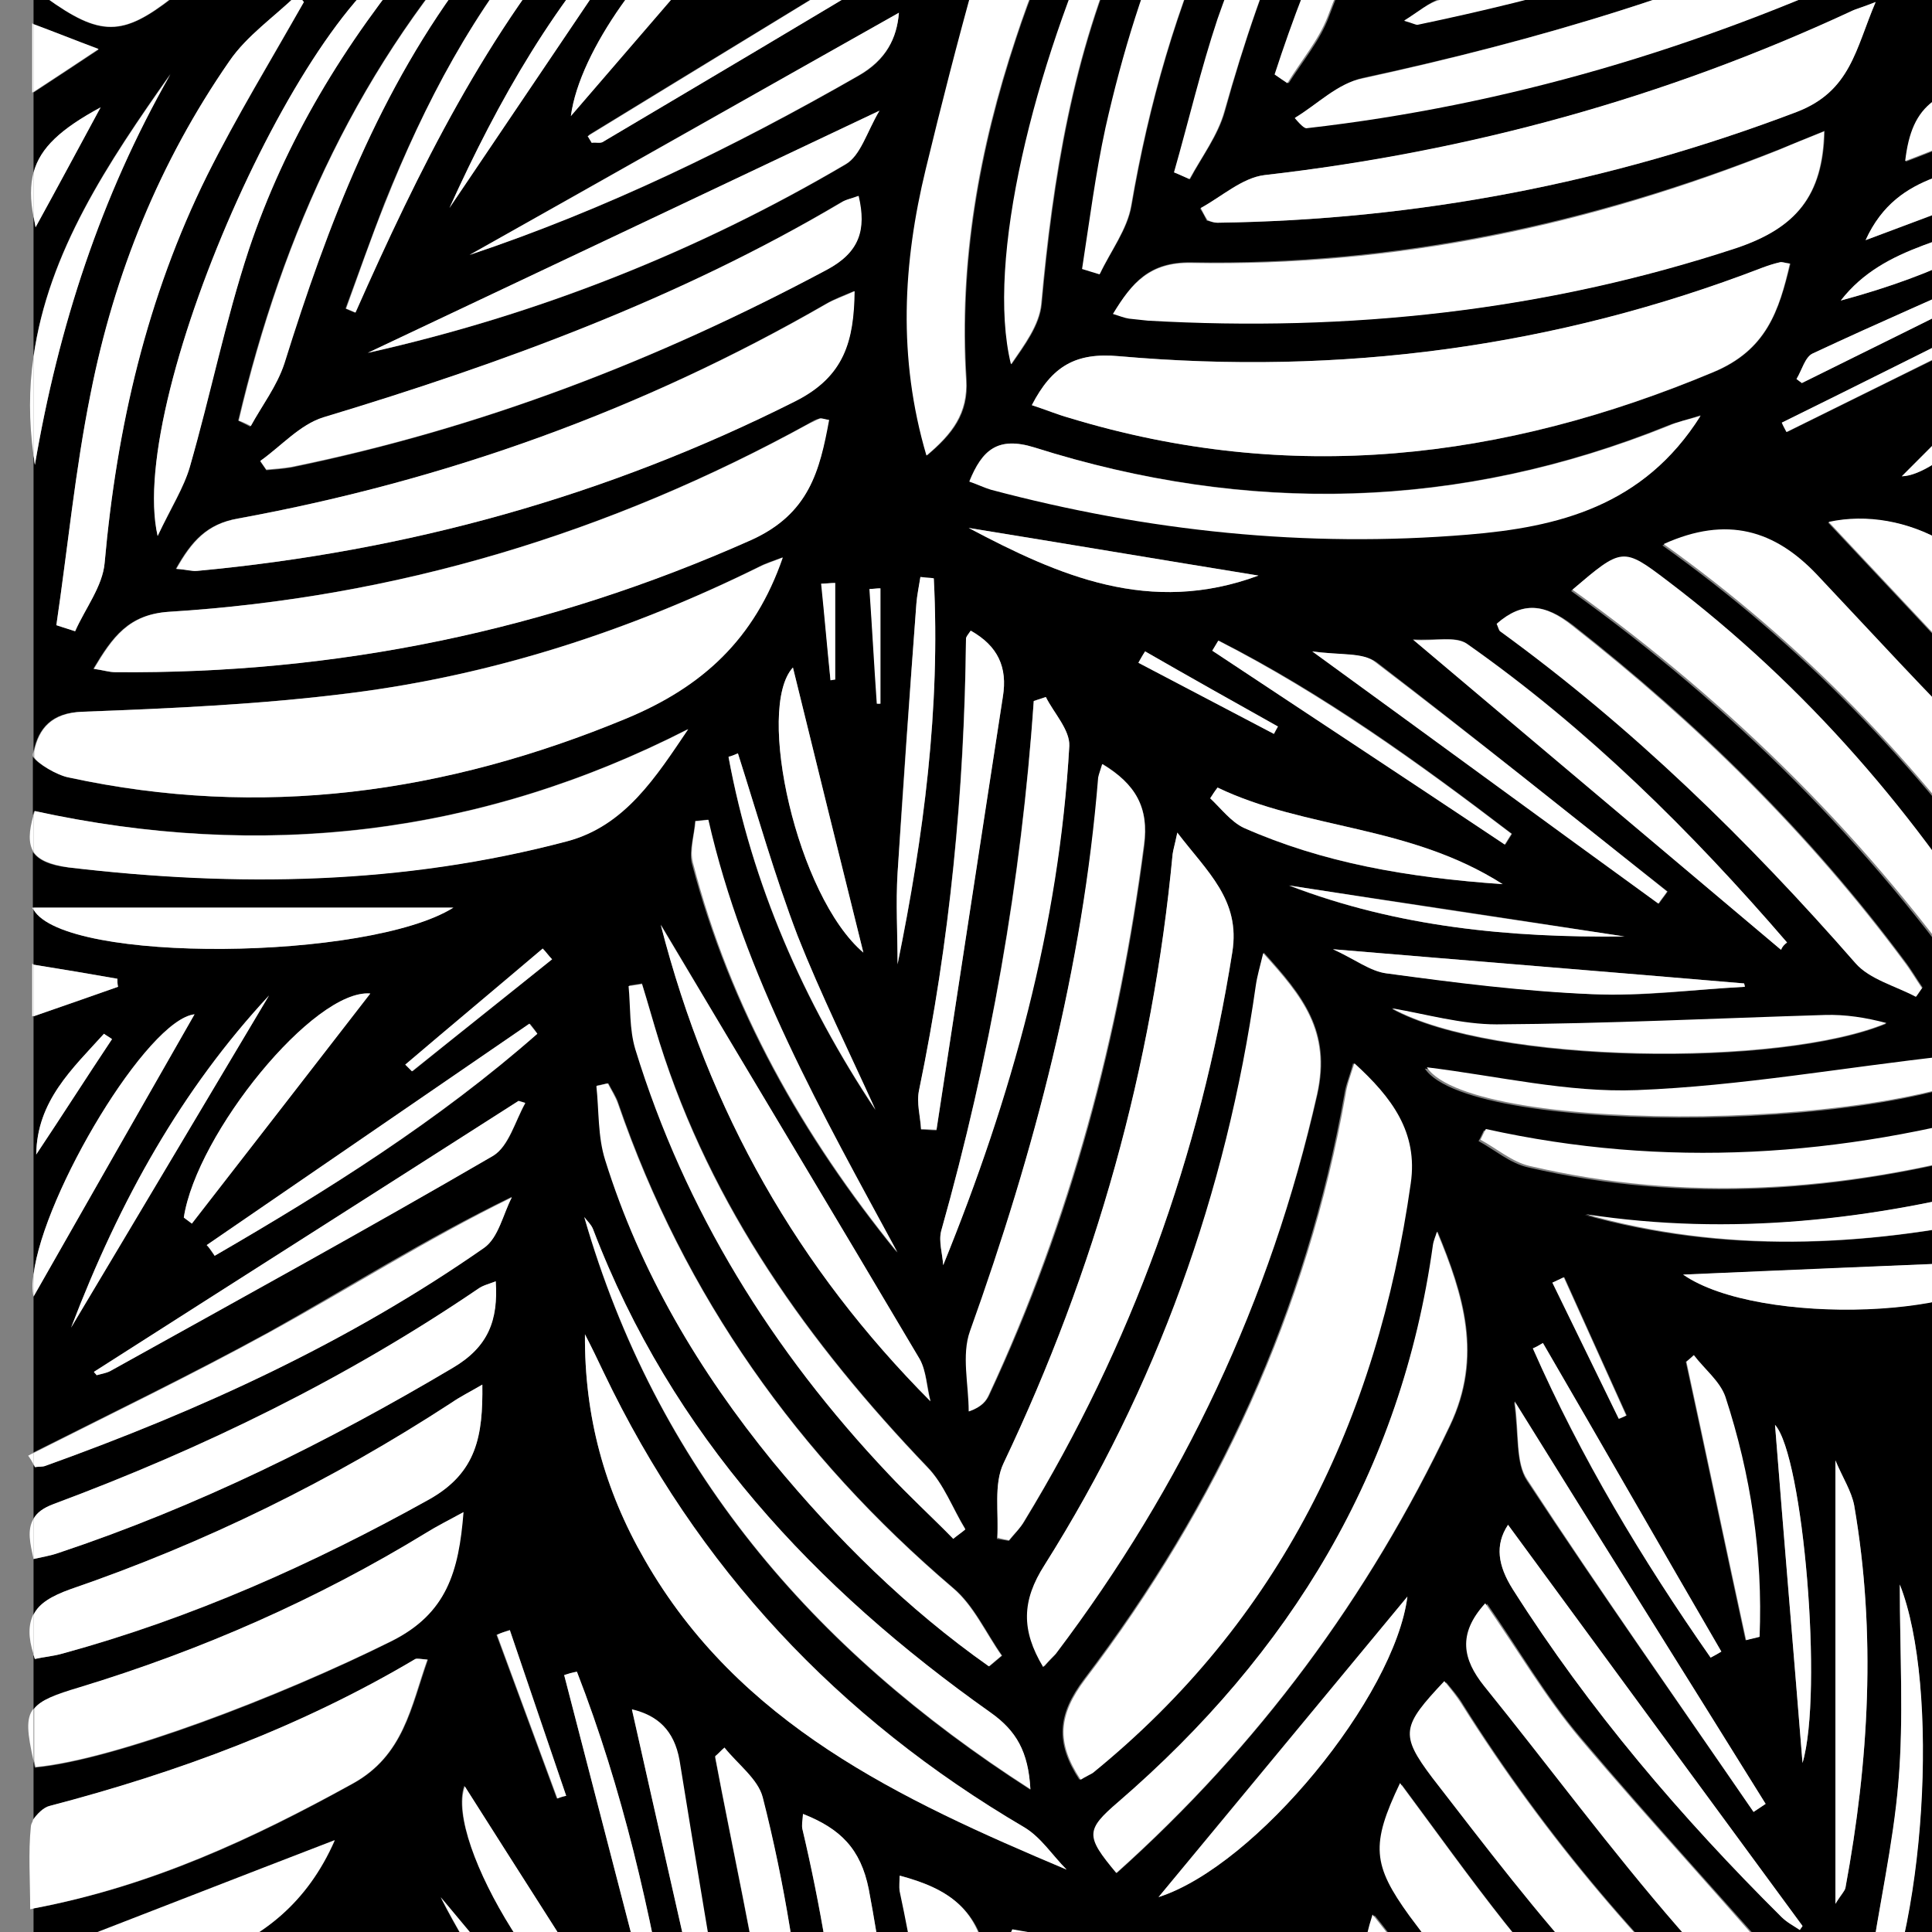 <?xml version="1.0" encoding="utf-8"?>
<!-- Generator: Adobe Illustrator 24.0.2, SVG Export Plug-In . SVG Version: 6.00 Build 0)  -->
<svg version="1.1" id="Capa_1" xmlns="http://www.w3.org/2000/svg" xmlns:xlink="http://www.w3.org/1999/xlink" x="0px" y="0px"
	 viewBox="0 0 288 288" style="enable-background:new 0 0 288 288;" xml:space="preserve">
<rect x="0" y="0" width="288" height="288" fill="#808080" stroke="none"/>
<style type="text/css">
	.st0{fill:#2D2D2D;}
	.st1{fill:#002530;}
	.st2{fill:#050523;}
	.st3{fill:#707C84;}
	.st4{fill:#E9E4DE;}
	.st5{fill:#EE3133;}
	.st6{fill:#FD99AF;}
	.st7{fill:#C4C2C0;}
	.st8{fill:#F2D8A3;}
	.st9{fill:#EFCB84;}
	.st10{fill:#EF692F;}
	.st11{fill:#4B343F;}
	.st12{fill:#16B198;}
	.st13{fill:#E72D52;}
	.st14{fill:#7B536F;}
	.st15{fill:#8F4CA9;}
	.st16{fill:#E2C29F;}
	.st17{fill:#9F4687;}
	.st18{fill:#A9A0AF;}
	.st19{fill:#CC4743;}
	.st20{fill:#8677A9;}
	.st21{fill:#8E5D8E;}
	.st22{fill:#DF615C;}
	.st23{fill:#9E4742;}
	.st24{fill:#D34861;}
	.st25{fill:#B75B6D;}
	.st26{fill:#DF6482;}
	.st27{fill:#FFFFFF;}
	.st28{fill:#829CA2;}
	.st29{fill:#F2B991;}
	.st30{fill:#E56759;}
	.st31{fill:#F5F3EE;}
	.st32{fill:#DC4B3F;}
	.st33{fill:#1D5A7D;}
	.st34{fill:#459492;}
	.st35{fill:#F0A349;}
	.st36{fill:#E4EFEB;}
	.st37{fill:#E17467;}
	.st38{fill:#B6BFBD;}
	.st39{fill:#F0E2D6;}
	.st40{fill:#396D89;}
	.st41{fill:#201A21;}
	.st42{fill:#48505D;}
	.st43{fill:#0B0707;}
	.st44{fill:#D30034;}
	.st45{fill:#6C919B;}
	.st46{fill:#F68C4A;}
	.st47{fill:#E5CFCD;}
	.st48{fill:#385B4D;}
	.st49{fill:#F14206;}
	.st50{fill:#BAD2D8;}
	.st51{fill:#F70059;}
	.st52{fill:#AA000C;}
	.st53{fill:#D8B5B2;}
	.st54{fill:#E08143;}
	.st55{fill:#F2E9E9;}
	.st56{fill:#F4D085;}
	.st57{fill:#23586A;}
	.st58{fill:#17241F;}
	.st59{fill:#EAE8E1;}
	.st60{fill:#253C4F;}
	.st61{fill:#F7FCFD;}
	.st62{fill:#0E151F;}
	.st63{fill:#8D897D;}
	.st64{fill:#BDB6AA;}
	.st65{fill:#EDE1AF;}
	.st66{fill:#DF786F;}
	.st67{fill:#E8C46F;}
	.st68{fill:#B0CEAD;}
	.st69{fill:#9FC4AF;}
	.st70{fill:#B8C6A0;}
	.st71{fill:#EBEC80;}
	.st72{fill:#DD7AB2;}
	.st73{fill:#D6D2D3;}
	.st74{fill:#69BCC5;}
	.st75{fill:#D0CBC1;}
	.st76{fill:#242424;}
	.st77{fill:#525252;}
	.st78{fill:#3D3D3D;}
	.st79{fill:#6B6B6B;}
	.st80{fill:#303030;}
	.st81{fill:#8A8A8A;}
	.st82{fill:#282828;}
	.st83{fill:#E6E6E6;}
	.st84{fill:#E8E8E8;}
	.st85{fill:#A9A9A9;}
	.st86{fill:#D9D9D9;}
	.st87{fill:#CACACA;}
	.st88{fill:#9E9E9E;}
	.st89{fill:none;}
	.st90{fill:#4A4744;}
	.st91{fill:#F0BA45;}
	.st92{fill:#F1D34E;}
	.st93{fill:none;stroke:#00A591;stroke-miterlimit:10;}
	.st94{fill:#EEEEEE;}
	.st95{fill:#FBFBFB;}
	.st96{fill:#F8F2DD;}
	.st97{fill:#8DB2A6;}
	.st98{fill:#ED8C58;}
	.st99{fill:#F0C153;}
	.st100{fill:#C2B146;}
	.st101{fill:#8E6E51;}
	.st102{fill:#1C1D4C;}
	.st103{fill:#111224;}
	.st104{fill:#26687B;}
	.st105{fill:#F8494A;}
	.st106{fill:#81819B;}
	.st107{fill:#80809B;}
	.st108{fill:#0AC6BB;}
	.st109{fill:#0BC5B9;}
	.st110{fill:#686888;}
	.st111{fill:#0BC5BA;}
	.st112{fill:#FEFEFE;}
	.st113{fill:#F8F5CE;}
	.st114{fill:#EF484B;}
	.st115{fill:#F94A4A;}
	.st116{fill:#F9F6CE;}
	.st117{fill:#DFE0E3;}
	.st118{fill:#04121D;}
	.st119{fill:#6693AB;}
	.st120{fill:#89BCD7;}
	.st121{fill:#FAF509;}
	.st122{fill:#0B2E41;}
	.st123{fill:#427491;}
	.st124{fill:#2A5973;}
	.st125{fill:#184259;}
	.st126{fill:#BCE4F7;}
	.st127{fill:#02111C;}
	.st128{fill:#FCF704;}
	.st129{fill:#F4F115;}
	.st130{fill:#DFE23F;}
	.st131{fill:#BCE6FA;}
	.st132{fill:#031D2B;}
	.st133{fill:#81851A;}
	.st134{fill:#1E1E1E;}
	.st135{fill:#F5142E;}
	.st136{fill:#05ACC0;}
	.st137{fill:#F87240;}
	.st138{fill:#FA723F;}
	.st139{fill:#F67240;}
	.st140{fill:#E37547;}
	.st141{fill:#07ADC0;}
	.st142{fill:#450D0D;}
	.st143{fill:#F57240;}
	.st144{fill:#440D0D;}
	.st145{fill:#470D0D;}
	.st146{fill:#EBECCC;}
	.st147{fill:#E9EACA;}
	.st148{fill:#00ABBF;}
	.st149{fill:#F6FAD9;}
	.st150{fill:#CBC3AC;}
	.st151{fill:#E2615D;}
	.st152{fill:#FAFAF8;}
	.st153{fill:#E8E4DA;}
	.st154{fill:#123057;}
	.st155{fill:#F4D16B;}
	.st156{fill:none;stroke:#F1D34E;stroke-miterlimit:10;}
	.st157{fill:#E3834C;}
	.st158{fill:#E9A779;}
	.st159{fill:#ECB74A;}
	.st160{fill:#00A591;}
</style>
<path class="st27" d="M4.9,112.5c0,0.1,0,0.2,0.1,0.4V112C5,112.1,4.9,112.3,4.9,112.5z"/>
<path class="st27" d="M4.6,272.3c-0.4,3.9-0.1,7.9-0.1,12.3c0.2,0,0.4-0.1,0.5-0.1v-13.2C4.8,271.6,4.6,272,4.6,272.3z"/>
<path class="st27" d="M5,262.5v-7.8C3.8,256.2,4.1,258.4,5,262.5z"/>
<path class="st27" d="M5,246.6v-6C4.2,242.2,4.2,244.1,5,246.6z"/>
<path class="st27" d="M5,127v-5.5C4.3,123.9,4.2,125.7,5,127z"/>
<path class="st27" d="M5,232.4C5,232.4,5,232.4,5,232.4l0-6C4,228.1,4.5,230.1,5,232.4z"/>
<path class="st27" d="M4.2,217c0.3,0.4,0.6,0.9,0.8,1.3v-1.7C4.7,216.7,4.4,216.9,4.2,217z"/>
<path class="st27" d="M4.8,135.3c0,0.1,0.1,0.2,0.2,0.3v-0.3C4.9,135.3,4.9,135.3,4.8,135.3z"/>
<path class="st27" d="M5,67.9V53.2C4.3,57.9,4.3,62.8,5,67.9z"/>
<path class="st27" d="M5,193.3V190C4.8,191.2,4.8,192.3,5,193.3z"/>
<path class="st27" d="M5,32.3v-6.6C4.5,27.6,4.5,29.8,5,32.3z"/>
<path class="st27" d="M4.8,143.7c0,2.7,0,4.8,0,7.8c0.1,0,0.2-0.1,0.2-0.1v-7.7C4.9,143.7,4.8,143.7,4.8,143.7z"/>
<path class="st27" d="M4.8,3.5c0,3.5,0,6.2,0,10.3c0.1,0,0.1-0.1,0.2-0.1V3.6C4.9,3.5,4.9,3.5,4.8,3.5z"/>
<path class="st156" d="M158.5,289.3c-1.7-0.7-4.1-1.1-7.6-1.7c-0.1,0.3-0.4,0.7-0.3,1c0-0.3,0.2-0.7,0.3-1
	C154.4,288.2,156.8,288.6,158.5,289.3z"/>
<path d="M25.7-0.3C18.3,5.4,15,5.6,6.8-0.4C5.9-1,5.4-2.2,5-3.6v7.2c3,1.2,5.7,2.2,9.7,3.8c-3.6,2.4-6.2,4.1-9.7,6.4v12.1
	C6,22,9.1,19.2,15,16c-3.4,6.3-6.5,11.9-9.7,17.8c-0.1-0.5-0.2-1.1-0.3-1.6v20.9c2.2-15.6,11.1-28.9,20.4-42.1
	C15,29.3,8.7,48.8,5.2,69.3c-0.1-0.5-0.1-0.9-0.2-1.4V112c0.7-3.4,2.7-5.8,7.2-5.9c13.4-0.5,26.8-1.1,40.1-2.8
	c21.3-2.7,41.6-9.3,60.8-18.8c0.9-0.5,1.9-0.8,3.5-1.4c-4.2,12.2-12,19.3-23.3,24c-27,11.2-54.4,15-83.1,8.8
	c-1.8-0.4-4.7-2.1-5.3-3.1v8.7c0.1-0.2,0.1-0.4,0.2-0.6c33.8,7.3,66.3,3.7,97.4-12.2c-4.8,7.1-9.4,14.4-18,16.7
	c-24.5,6.5-49.4,6.8-74.4,3.9c-2.7-0.3-4.4-1.1-5.2-2.3v8.3c21.4,0,42.5,0,62.6,0C55,143.2,9.7,143.7,5,135.6v8.2
	c4.4,0.7,8.5,1.4,12.5,2.1c0,0.4,0,0.8,0.1,1.2c-3.9,1.4-7.9,2.8-12.6,4.4V190c1.5-12.1,16.9-38,24-38.8c-8,14-16.1,28.2-24,42
	c0,0,0,0,0,0v23.3c11.7-5.9,23.5-11.6,35-17.9c11.8-6.6,23.3-13.9,36.3-20.2c-1.3,2.6-2,6.1-4.1,7.5C52,200.1,29.9,210.2,6.8,218.5
	c-0.5,0.2-1,0.1-1.6,0.2c-0.1-0.1-0.2-0.3-0.2-0.4v8.1c0.5-0.9,1.4-1.6,3-2.2c22.3-8.3,43.6-18.7,63.3-32.1c0.7-0.5,1.6-0.7,2.6-1.1
	c0.3,5.8-1.1,9.7-6.4,12.9C48.8,215,29.4,224.6,8.7,231.5c-1.2,0.4-2.4,0.6-3.7,0.9v8.3c0.9-1.6,2.7-2.8,5.5-3.8
	c20.1-6.9,39-16.2,56.8-27.8c1.3-0.9,2.8-1.6,4.6-2.7c0.1,7.5-0.8,13.1-7.9,17.1c-17.4,9.7-35.5,17.8-54.7,23
	c-1.4,0.4-2.8,0.5-4.1,0.8c-0.1-0.2-0.1-0.4-0.2-0.6v8.1c1-1.3,3.1-2,6.8-3.2c18.2-5.6,35.4-13.1,51.6-23c1.5-0.9,3.1-1.7,5.6-3.1
	c-0.7,8.9-2.5,15.1-10.7,19.2c-16.6,8.3-41.2,17.7-53.1,18.8c-0.1-0.3-0.1-0.6-0.2-0.9v8.7c0.6-0.9,1.6-1.9,2.5-2.1
	c19.1-5,37.4-11.8,54.5-21.9c0.2-0.1,0.7,0,1.8,0.1c-2.5,7.1-3.6,14.3-11.2,18.5c-14.8,8.2-30,15.3-47.6,18.6v7.3
	c15.6-6,30.7-11.9,44.9-17.4c-8.3,18.7-26.6,20.1-44.9,22.8v8.2c1.1-3.3,2.8-3.5,14.3-3.9c-4.5,1.6-8.9,3.2-14.3,5.2v0.4h21
	c0.7-1,1.4-1.9,2.2-2.8c0.6,0.2,1.3,0.5,1.9,0.7c-0.2,0.7-0.5,1.4-0.7,2.1h11.7c2.5-4.1,4.9-8.3,7.4-12.4c0.5,0.3,1,0.6,1.4,0.9
	c-2.4,3.8-4.8,7.7-7.2,11.5h5.5c0.7-0.9,1.3-1.8,2-2.7c0,0.6-0.2,1.6-0.7,2.7h14.7c0,0,0.1-0.1,0.1-0.1c0,0,0,0.1,0.1,0.1h6.4
	c-4-5.9-6.5-11.2-6.2-14.6c3.3,5.1,6.9,10,10.5,14.6H82c-6.3-7.4-11.8-15.4-16.3-24.2c6.7,8.1,13.4,16.2,20.1,24.2H106
	c-3.9-17.3-7.8-34.7-11.8-52.2c3.8,0.9,6.3,3.1,7,7.6c2.4,14.9,4.9,29.7,7.4,44.6h6.3c-0.2-1.2-0.3-2.4-0.5-3.6
	c-2.1-13.9-5.2-27.7-7.8-41.5c0.5-0.4,0.9-0.9,1.4-1.3c1.9,2.5,5,4.7,5.7,7.4c3.3,12.9,5.4,25.9,6.5,39h5.2
	c-1.2-11.6-3.1-23-5.8-34.5c-0.1-0.5,0.1-1.1,0.1-2.2c5.6,2.2,8.6,5.3,9.8,11.2c1.6,8.5,2.8,17,3.6,25.5h5.3
	c-1-8.4-2.4-16.8-4.2-25.2c-0.1-0.7,0-1.4,0-2.3c7.2,2,11.9,5,13.1,13.4c0.7,4.7,1.2,9.4,1.6,14.1h4.7c-0.6-5.2-1.4-10.5-2.4-15.7
	c-0.2-0.9-0.4-1.8-0.4-2.7c0-0.3,0.2-0.7,0.3-1c3.4,0.6,5.8,1,7.6,1.7c2.9,1.2,3.9,3,4.8,7.4c0.3,1.3,0.5,2.8,0.8,4.6
	c0.3,1.9,0.5,3.8,0.8,5.7h4.7c-0.1-1.1-0.3-2.1-0.4-3.2c-0.2-1.4,0.4-3,0.7-4.5c1.6,0.5,3.3,0.9,4.7,1.7c2.8,1.6,4.6,3.6,5.8,6h26.2
	c-4.1-6.3-4.7-13.3-1.9-21.6c1.3,1.6,2.3,2.9,3.3,4.3c4.4,6.1,9.1,11.9,14.1,17.4h6.4c-6.6-6.6-12.7-13.7-18.3-21.3
	c-5.5-7.5-5.8-10.6-1.4-19.8c5.2,7,10.2,14,15.5,20.7c5.8,7.3,12,14.1,18.6,20.5h7.7c-4.4-3.8-8.6-7.9-12.6-12.2
	c-8.7-9.4-16.6-19.7-24.4-29.9c-5-6.4-4.5-7.7,1.8-14.4c0.9,1.1,1.8,2.1,2.5,3.3c12.5,19.9,27.5,37.5,44.8,53.1h8.2
	c-7-6.4-14.3-12.6-20.6-19.7c-10.2-11.6-19.3-24-29-36.1c-3.2-3.9-4-7.7,0.2-12.3c4.8,6.9,8.8,13.9,14,20
	c10.9,12.9,22.4,25.3,33.5,38.1c2.4,2.9,3.9,6.6,5.8,9.9H285c6.4-21.2,9.1-42.7,5.9-64.9c-0.1-0.7-0.1-1.5-0.1-2.2
	c0-0.3,0.4-0.5,1-1.4c1,2,2.4,3.6,2.6,5.4c3.2,21.7,1.3,42.7-4.8,63.1h5.6c2.1-7.5,3.7-15.2,4.8-23.2c0.3,1.4,0.6,2.8,0.8,4.3V178.5
	c-0.8,1.3-1.6,2.7-2.6,3c-20.7,4.4-41.3,5.4-62-0.4c21.6,3.3,42.8,0.8,63.7-4.7c0.3,0.2,0.6,0.5,0.9,0.7v-8
	c-0.4,1.1-1.4,1.9-3.3,2.4c-23.1,6.2-46.3,8-69.8,2.5c-2.6-0.6-4.9-2.6-7.3-3.9c0.3-0.5,0.5-1,0.8-1.6c26.6,5.8,52.9,4.2,79-3.3
	c0.2,0.6,0.4,1.1,0.5,1.5v-9.1c-14.7,11.4-81.4,12-88.3,1.7c10.6,1.2,21,3.8,31.3,3.4c15.5-0.6,30.9-3.4,46.4-5.1
	c3.1-0.3,6.2-0.1,10.6-0.1v-5.4c-0.3,0.2-0.6,0.4-0.9,0.6c-1.5-1-3.6-1.7-4.5-3.1c-16.7-23.9-37-44.2-61.1-61.5
	c7.4-6.3,7.5-6.4,14.2-1.3c20.6,15.7,37.3,34.9,50.8,56.9c0.9,1.4,1.2,3.2,1.6,5v-16.4c-0.1,0.9-0.1,1.8-0.2,2.7
	c-15.1-21.3-32.2-39-52.8-53.7c9.5-4.3,16.6-2,22.8,4.5c8.3,8.8,16.5,17.7,25.1,26.2c3.2,3.2,4.6,6.6,5.1,10.4v-14.5
	c0,0.1,0,0.1,0,0.2c-9.5-10.2-19.3-20.6-28.3-30.2C284,75.3,297.5,82.5,301,95V24.3c-0.4,1.4-0.7,2.9-1.5,3.2
	c-6.6,2.9-13.4,5.3-21.4,8.3c4.9-10.7,15-9.4,22-13.6c0.3,0.2,0.6,0.4,1,0.6v-6.5c-0.6,1.5-2.2,2.5-4.6,3.2c-4.1,1.2-8.1,3-12.4,4.6
	c1.1-8.6,4.6-11.1,16.5-12.5c0.2,0.5,0.4,0.9,0.5,1.3V5.3c-0.8,2.2-4.1,3.1-12.9,5.5c0.6-8.7,1.4-9.4,12.3-11.3
	c0.3,1,0.5,1.9,0.6,2.7v-9c-0.6,2.4-2.8,2.9-9.1,4.3c-0.6-7.3,0.4-8.9,7.8-10.6h-13.2c-0.9,3.5-2.7,6.1-6.2,7.7
	c-27.2,12.5-55.6,21-85.4,24.4c-0.3,0-0.7-0.2-1.9-1.5c3.4-2,6.5-5.1,10.1-5.9C229.2,6,254.7-1.5,278.9-13h-11.4
	c-18.1,7.3-36.9,12.6-56.1,16.6c-0.3,0.1-0.7-0.2-2-0.6c2.2-1.3,3.6-2.7,5.4-3.2c12.8-3.8,25.4-8,37.8-12.9h-17.6
	c-2.3,0.9-4.6,1.8-6.8,2.7c-0.6,0.2-1.3,0.3-2.2-0.3c1.7-0.8,3.4-1.6,5.1-2.4h-17.5c-2.1,3.1-4.2,6.2-6.3,9.3c1.3-3.2,2.6-6.3,4-9.3
	h-6.7c-2.3,5.1-4.5,10.3-6.5,15.6c-1.3,3.5-3.9,6.6-6,9.9c-0.6-0.4-1.2-0.8-1.9-1.2c2.7-8.4,5.8-16.5,9.5-24.2H193
	c-4.2,9.5-7.6,19.4-10.4,29.6c-1,3.6-3.4,6.7-5.2,10.1c-0.8-0.3-1.6-0.7-2.3-1c2.2-7.6,4-15.4,6.6-22.9c1.8-5.4,3.9-10.7,6.3-15.8
	h-6.2c-6.3,13.8-10.5,28.4-13.1,43.6c-0.6,3.6-3.1,6.8-4.7,10.2c-0.9-0.3-1.7-0.5-2.6-0.8c1.2-7.1,2-14.2,3.6-21.2
	c2.4-11.1,5.8-21.8,10.3-31.9h-5.8c-0.6,1.3-1.2,2.5-1.8,3.8c-7.7,17.3-10.7,35.8-12.4,54.6c-0.3,3.2-2.5,6.1-4.5,9
	c-3.8-15.5,3.6-44.5,14-67.3h-5.7c-2.9,6-5.5,12.3-7.6,18.7c-5.5,16.6-8.5,33.5-7.4,50.9c0.3,5.1-2.1,8.1-5.9,11.3
	c-4.2-14.6-3.4-28.7-0.1-42.7c2.3-9.5,4.7-18.9,7.3-28.3c1-3.6,2.4-6.9,4-10H132c-3.7,2.6-7.3,5.3-11,7.9c-0.3-0.4-0.6-0.8-0.9-1.2
	c3-2.2,5.9-4.5,8.9-6.7h-17.7C102.4-2.7,93.7,7.3,85.1,17.3C86.4,7.4,96.9-6.5,105.6-13h-9C86.8,1.7,76.9,16.3,67,31
	c7.3-16.1,15.9-31.3,28.2-44H88C72.6,4.6,62.4,25.4,52.9,46.6c-0.5-0.2-1-0.4-1.4-0.6c1.9-5.2,3.8-10.5,5.8-15.7
	c6-14.9,13.4-29,24-41.2c0.7-0.8,1.5-1.4,2.4-2.1h-41c1.6,0.7,3.1,1.4,4.7,2c0.1,0.5,0.1,1,0.2,1.5c-2.5,0-5.4,0.8-7.4-0.1
	c-2.5-1.1-5-2.3-7.6-3.4H21.7c4.7,2.2,9.4,4.5,14.3,6.8c-3.2,2.9-6.1,3.7-10,1.6C20.2-7.7,14.1-10.1,8.3-13H5v3.9
	c0.1,0,0.2-0.1,0.3-0.1C11.9-6.4,18.6-3.5,25.7-0.3z M5.4,172.1c0.1-8,5.4-12.8,10.1-18c0.4,0.3,0.8,0.5,1.2,0.8
	C12.9,160.6,9.2,166.4,5.4,172.1z M268.7,262.8c-1.3-16.2-2.8-33.8-4.1-50.4C268.8,217.1,271.8,252.4,268.7,262.8z M275.1,281.4
	c-0.1,0.5-0.5,0.9-1.5,2.4c0-22.4,0-43.7,0-66.1c1.1,2.6,2.4,4.6,2.8,6.7C279.7,243.5,278.6,262.5,275.1,281.4z M278.6,304
	c0-3.4-0.4-6.8,0.1-10.1c1.3-9.5,3.6-18.8,4.3-28.3c0.8-9.5,0.2-19,0.2-29.4C289.2,251.3,287.1,288.1,278.6,304z M300.6,187.9
	c-4.4,8.7-38.5,9.9-49.7,2.1C266.6,189.4,283.6,188.6,300.6,187.9z M262.2,244c-0.7,0.2-1.3,0.3-2,0.5c-3-13.8-5.9-27.7-8.9-41.5
	c0.4-0.3,0.8-0.6,1.1-0.9c1.6,2,3.9,3.8,4.7,6.2C261,219.9,262.7,231.8,262.2,244z M233.2,190.4c3.1,6.9,6.2,13.7,9.3,20.6
	c-0.4,0.2-0.7,0.3-1.1,0.5c-3.3-6.8-6.6-13.5-9.9-20.3C232,191,232.6,190.7,233.2,190.4z M230,200.2c8.9,15.3,17.7,30.7,26.6,46
	c-0.5,0.3-1.1,0.6-1.6,0.9c-10.2-14.6-19.4-29.8-26.5-46.1C229,200.8,229.5,200.5,230,200.2z M263.2,268.9c-0.6,0.4-1.2,0.8-1.8,1.2
	c-11.3-16.4-22.8-32.7-33.8-49.4c-1.7-2.6-1.2-6.8-1.9-11.7C238.9,230,251,249.4,263.2,268.9z M224.8,227.3
	c14.6,19.9,29.3,39.9,43.9,59.8c-0.1,0.2-0.3,0.4-0.4,0.6c-0.9-0.6-1.9-1.2-2.7-1.9c-15-14.9-28.7-31-40.1-48.9
	C223.3,233.4,222.8,230.4,224.8,227.3z M111.9,80.5c-30.3,13.5-61.8,20-94.8,19.7c-0.9,0-1.7-0.3-3.2-0.5c2.8-4.7,5.2-8.1,11.2-8.5
	c33.9-2.1,65.7-11.7,95.5-28.1c0.5-0.3,1-0.6,1.5-0.7c0.3-0.1,0.7,0.1,1.4,0.2C122.2,70.2,120.6,76.6,111.9,80.5z M26.2,84.8
	c2.3-4.1,4.6-6.7,9.2-7.5c31-5.6,60.3-16.2,87.7-32c1.2-0.7,2.5-1.2,4.2-1.9c0,7.5-1.5,12.8-8.8,16.4C90.4,74,60.6,82.2,29.4,85.1
	C28.5,85.1,27.7,84.9,26.2,84.8z M124.5,86.9c0,4.8,0,9.6,0,14.4c-0.2,0-0.5,0.1-0.7,0.1c-0.4-4.8-0.9-9.6-1.3-14.3
	C123.1,87,123.8,86.9,124.5,86.9z M118.2,99.5c3.5,14.3,7,28.4,10.5,42.5C118.8,133.6,112.6,105.6,118.2,99.5z M110,112.3
	c2.9,9.1,5.5,18.3,8.9,27.2c3.4,8.8,7.7,17.4,11.6,26c-10.7-16.1-18.4-33.6-21.9-52.6C109.1,112.7,109.5,112.5,110,112.3z
	 M129.7,87.8c0.5,0,1.1-0.1,1.6-0.1c0,5.7,0,11.5,0,17.2c-0.2,0-0.3,0-0.5,0C130.4,99.2,130,93.5,129.7,87.8z M103.6,122.4
	c0.6-0.1,1.3-0.2,1.9-0.2c5.3,23.3,17,43.8,28.2,64.5c-14.1-17.3-24.9-36.4-30.6-58.1C102.7,126.7,103.5,124.5,103.6,122.4z
	 M137.1,202.6c1,1.8,1.1,4.1,1.6,6.2c-19.7-19.8-33-42.9-40.2-71C111.8,160.2,124.5,181.4,137.1,202.6z M95.7,146.6
	c0.9,2.9,1.7,5.8,2.6,8.7c7.8,24.6,22.3,44.9,39.9,63.3c2.5,2.6,3.8,6.2,5.7,9.3c-0.6,0.5-1.2,0.9-1.8,1.4c-3.3-3.2-6.6-6.3-9.7-9.7
	c-17.3-18.3-30.2-39.2-37.6-63.3c-0.9-3-0.7-6.3-1-9.4C94.4,146.8,95.1,146.7,95.7,146.6z M149.6,218.2c13.7-28.8,22.2-59,25.2-90.8
	c0.1-0.7,0.3-1.3,0.7-3.2c4.5,5.9,9.5,10,8.2,17.8c-4.8,30.3-15.1,58.6-31,84.8c-0.6,1-1.5,1.9-2.3,2.9c-0.6-0.1-1.2-0.2-1.8-0.3
	C148.9,225.6,148.1,221.4,149.6,218.2z M180.4,119c0.4-0.5,0.8-1.1,1.1-1.6c13.1,6.3,28.6,5.5,42.5,14.4c-14.4-1-26.9-3.2-38.6-8.4
	C183.5,122.5,182,120.5,180.4,119z M155.8,233.2c16.7-26.5,27.1-55.4,31.5-86.4c0.2-1.4,0.6-2.7,1.1-4.8c5.8,6.4,10.1,11.7,8,21.1
	c-7,30.7-20,58.3-38.9,83.3c-0.4,0.6-1,1-1.8,2C152.3,242.9,152.4,238.5,155.8,233.2z M192.1,132c16.7,2.5,33.4,5,50,7.6
	C225.1,139.8,208.3,138.2,192.1,132z M260,146.6c0,0.2,0.1,0.4,0.1,0.5c-7.6,0.4-15.2,1.5-22.7,1.1c-10.3-0.5-20.5-1.8-30.7-3.1
	c-2.5-0.3-4.7-2.1-8-3.6C220.1,143.3,240,144.9,260,146.6z M210.6,95.3c3.3,0.2,6.3-0.5,8,0.6c18,12.6,33.5,28,47.7,44.5
	c-0.3,0.3-0.7,0.7-1,1C247.5,126.4,229.6,111.4,210.6,95.3z M248.6,132.9c-0.4,0.6-0.9,1.2-1.3,1.8c-16.7-12.2-33.3-24.3-51.6-37.6
	c4.1,0.6,7.5,0.2,9.5,1.6C219.8,109.9,234.1,121.5,248.6,132.9z M225.4,124.3c-0.3,0.5-0.7,1.1-1,1.6c-14.5-9.6-29.1-19.2-43.6-28.9
	c0.3-0.5,0.6-1,0.9-1.5C197.3,103.4,211.4,113.6,225.4,124.3z M190.5,108.3c-0.2,0.4-0.4,0.8-0.6,1.1c-6.7-3.5-13.5-7.1-20.2-10.6
	c0.3-0.6,0.6-1.1,1-1.7C177.3,100.9,183.9,104.6,190.5,108.3z M170.6,126c-3.7,28.5-10.9,55.9-23.1,81.9c-0.4,0.9-1.1,1.8-3,2.5
	c0-4-1.1-8.4,0.2-12c9.5-26.8,16.7-54.1,19.1-82.5c0-0.5,0.3-1,0.6-2C169.3,116.9,171.3,120.4,170.6,126z M140.6,188.6
	c-0.1-1.7-0.7-3.6-0.3-5.1c7.3-25.9,11.9-52.2,13.8-79c0.6-0.2,1.2-0.4,1.8-0.6c1.2,2.4,3.6,4.9,3.5,7.3
	C157.8,138,150.7,163.6,140.6,188.6z M90.7,161.5c0.5,1,1.2,2,1.5,3c9.9,28.8,26.8,52.5,49.9,72.2c3.1,2.6,4.9,6.7,7.3,10.1
	c-0.6,0.5-1.3,1.1-1.9,1.6c-12.2-8.6-22.8-19-32.2-30.5c-11.1-13.5-19.9-28.3-25-45.1c-1.1-3.5-0.9-7.3-1.3-11
	C89.6,161.7,90.1,161.6,90.7,161.5z M88.4,183.3c11.7,30.6,33,53.5,59.3,72.1c3.8,2.7,5.6,5.8,5.9,11.4
	c-32.7-21-55.8-48.2-66.5-85.3C87.6,182,88.2,182.6,88.4,183.3z M80.9,141.4c0.5,0.5,0.9,1.1,1.4,1.6c-6.9,5.6-13.9,11.1-20.8,16.7
	c-0.3-0.3-0.7-0.7-1-1C67.3,152.9,74.1,147.1,80.9,141.4z M80.1,154.1c-14.7,13-31.2,23.3-48.1,33.1c-0.4-0.5-0.8-1.1-1.1-1.6
	c16-11,32.1-22,48.1-33C79.4,153.1,79.8,153.6,80.1,154.1z M55.2,148.1c-9,11.6-17.8,23-26.6,34.3c-0.4-0.3-0.8-0.6-1.2-0.9
	C29.3,169,46.8,147.4,55.2,148.1z M40.1,148.4c-9.6,16.1-19.3,32.2-29.5,49.5C17.9,178.8,27.1,162.4,40.1,148.4z M73.5,172.3
	c-18.9,11-38,21.4-57.1,32.1c-0.6,0.3-1.3,0.4-2,0.6c-0.1-0.2-0.3-0.3-0.4-0.5c21.1-13.4,42.2-26.9,63.2-40.3
	c0.4,0.1,0.7,0.2,1.1,0.3C76.8,167.1,75.9,170.9,73.5,172.3z M76,243c2.8,8.2,5.6,16.4,8.4,24.7c-0.5,0.1-0.9,0.3-1.4,0.4
	c-3-8.1-6-16.3-9-24.4C74.7,243.4,75.3,243.2,76,243z M69.2,266.2c8.5,13.4,16.7,26.2,24.9,39.1C82.6,301.5,66.2,274.6,69.2,266.2z
	 M100.1,303.6c-0.6,0.2-1.3,0.3-1.9,0.5c-4.7-18.1-9.4-36.3-14.1-54.4c0.6-0.2,1.2-0.3,1.9-0.5C92.8,266.7,97,285,100.1,303.6z
	 M96.1,232.5c-6-10.4-9-21.4-8.9-33.6c0.9,1.9,1.9,3.8,2.8,5.7c13.9,29.1,35,51.5,62.7,67.8c2.5,1.5,4.2,4.2,6.3,6.3
	C134.1,268.2,110.2,257,96.1,232.5z M160.9,265.3c-3.6-5.5-3.3-9.7,0.7-15c19.8-26,33.1-54.9,38.8-87.2c0.2-1.4,0.8-2.7,1.3-4.6
	c5.6,5.1,9.5,10.2,8.4,17.9c-4.9,35.2-19.5,65.2-47.6,87.9C162.2,264.7,161.7,264.9,160.9,265.3z M172.7,282.8
	c12.2-14.8,25-30.2,37.1-44.8C207.9,252.9,187.3,278.1,172.7,282.8z M213.7,185.6c0.1-0.7,0.4-1.3,0.6-2c3.9,9.4,6.8,18.6,1.9,28.9
	c-12.2,25.6-28.6,47.8-49.7,66.7c-4.6-5.4-4.6-6.4,0.3-10.6C192.3,246.5,208.9,219.4,213.7,185.6z M207.5,150.4
	c5.2,0.8,10.4,2.4,15.6,2.4c16.3-0.1,32.6-0.9,48.9-1.4c3.1-0.1,6.2,0.4,9.2,1.2C265.4,159.2,222.6,158.7,207.5,150.4z M234.5,93.2
	c18.6,14.6,35.3,31,49.4,50c1,1.3,1.8,2.7,2.7,4c-0.3,0.4-0.6,0.9-0.9,1.3c-3-1.6-6.9-2.6-9-5c-16-18.3-33.3-35.2-53-49.5
	c-0.3-0.2-0.3-0.6-0.5-1.1C227,89.6,230.3,90,234.5,93.2z M266.4,64.4c-0.2-0.5-0.5-1-0.7-1.4c11.1-5.5,22.2-11.1,33.4-16.6
	c0.3,0.5,0.5,1,0.8,1.5C288.7,53.4,277.5,58.9,266.4,64.4z M283.5,71c5.6-5.6,11.4-11.5,17-17.1C300.3,59.5,288.9,70.9,283.5,71z
	 M268.6,57.1c-0.3-0.2-0.5-0.4-0.8-0.6c0.8-1.3,1.2-3.2,2.4-3.8c9.9-4.6,19.8-8.9,29.8-13.4c0.3,0.6,0.6,1.2,0.8,1.8
	C290,46.5,279.3,51.8,268.6,57.1z M300.9,31.1c-0.9,4.2-12,9.8-26.5,13.7C281,36.3,291.6,36,300.9,31.1z M188.5,26.1
	c30.5-3.4,59.6-11.5,87.4-24.4c0.8-0.4,1.7-0.6,3.7-1.4c-3,7-3.7,13.3-11.8,16.4c-27.9,10.6-56.6,16.1-86.3,16.5
	c-0.5,0-1-0.2-1.6-0.3c-0.3-0.6-0.6-1.2-1-1.8C182.1,29.4,185.1,26.5,188.5,26.1z M177.6,39.1c30.4,0.5,59.6-5.7,87.8-16.9
	c2-0.8,4.1-1.7,6.6-2.7c-0.2,9.6-4.2,14.5-13.1,17.4c-28.6,9.5-57.8,12.5-87.7,10.8c-0.9-0.1-1.8-0.2-2.7-0.4
	c-0.7-0.1-1.4-0.4-2.4-0.7C168.7,42.1,171.4,39,177.6,39.1z M166.9,53.1c32.9,2.9,65-1.3,95.9-13.2c0.9-0.3,1.7-0.6,2.6-0.8
	c0.3-0.1,0.7,0.1,1.5,0.2c-1.7,7-3.5,12.9-11.5,16.2c-31.3,13.1-63.1,16.8-95.9,6.8c-1.7-0.5-3.4-1.1-5.6-1.9
	C156.9,54.6,160.3,52.5,166.9,53.1z M154.2,66.7c31.8,10,63.4,9.3,94.5-3.3c1.3-0.5,2.7-0.8,4.8-1.5c-8.4,13.5-21.2,16.6-34.7,17.7
	c-24,2-47.8-0.5-71.1-6.7c-1-0.3-2-0.7-3.2-1.2C146.4,67.1,148.7,65,154.2,66.7z M187.6,85.8c-16.2,6-29.8,0-43.2-7.1
	C158.6,81,172.8,83.4,187.6,85.8z M144,95.3c0-0.3,0.3-0.6,0.7-1.2c4.1,2.3,5.5,5.5,4.8,9.8c-3.4,21.5-6.6,43.1-9.9,64.6
	c-0.8,0-1.5-0.1-2.3-0.1c-0.1-1.9-0.7-4-0.3-5.8C141.6,140.4,143.7,117.9,144,95.3z M136.6,90.1c0.1-1.4,0.4-2.7,0.6-4
	c0.7,0.1,1.3,0.1,2,0.2c1,19.3-1.5,38.4-5.4,57.5c0-4.5-0.2-9.1,0-13.6C134.6,116.8,135.6,103.4,136.6,90.1z M137.1-10
	c0.3,0.1,0.5,0.3,0.8,0.4c-0.7,1.2-1.2,2.8-2.2,3.4c-15.2,9.2-30.5,18.3-45.8,27.3c-0.4,0.2-1,0-1.5,0c-0.2-0.3-0.4-0.7-0.6-1
	C104.1,10.1,120.6,0.1,137.1-10z M134,1.9c-0.3,3.8-1.9,7.1-6,9.4C109.5,21.9,90.4,31.2,70,38C91.4,25.9,112.7,13.9,134,1.9z
	 M131.1,16.5c-1.9,3.2-2.8,6.7-5,8c-22.1,13-45.8,22.4-71.2,28.1C79.8,40.8,104.7,29,131.1,16.5z M125.3,30.2c0.7-0.4,1.6-0.6,2.6-1
	c1.2,5.1,0.2,8.5-4.7,11C98,53.8,71.5,63.9,43.4,69.7c-1.2,0.2-2.5,0.3-3.7,0.4c-0.3-0.4-0.6-0.9-0.9-1.3c3.1-2.2,5.9-5.5,9.3-6.5
	C74.9,54.1,101.1,44.6,125.3,30.2z M75.1-11.1c-1.7,2.3-3.4,4.5-5.2,6.8C56.6,13.3,48.8,33.4,42.3,54.3c-1,3.3-3.3,6.2-5,9.3
	c-0.6-0.3-1.2-0.6-1.8-0.9c6.6-28,18.2-53.4,37.8-74.7C74-11.7,74.5-11.4,75.1-11.1z M62.9-7.4c-11.7,14-20.4,28.5-25.8,44.6
	c-3.5,10.6-5.8,21.6-8.8,32.4c-0.9,3.1-2.7,6-4.8,10.3C18.7,58.9,46.8-3.4,62.9-7.4z M34.2,9.1c2.6-3.8,6.7-6.6,10.1-9.9
	c0.3,0.4,0.7,0.8,1,1.1c-4.8,8.6-10,17-14.4,25.8c-9.1,18.2-13.5,37.6-15.3,57.8c-0.3,3.5-2.9,6.8-4.4,10.2
	c-0.9-0.3-1.9-0.6-2.8-0.9c1.7-11.5,2.8-23.1,5.1-34.5C17.1,40.8,23.8,24.1,34.2,9.1z"/>
<path class="st27" d="M210.3,176.4c1.1-7.6-2.8-12.8-8.4-17.9c-0.6,1.9-1.1,3.2-1.3,4.6c-5.7,32.3-19.1,61.3-38.8,87.2
	c-4,5.3-4.4,9.4-0.7,15c0.8-0.5,1.3-0.7,1.8-1C190.7,241.7,205.3,211.7,210.3,176.4z"/>
<path class="st27" d="M255.3,55.5c8-3.3,9.9-9.2,11.5-16.2c-0.8-0.1-1.2-0.3-1.5-0.2c-0.9,0.2-1.8,0.5-2.6,0.8
	c-30.9,11.9-63,16.1-95.9,13.2c-6.5-0.6-10,1.5-13,7.3c2.2,0.7,3.8,1.4,5.6,1.9C192.3,72.3,224,68.6,255.3,55.5z"/>
<path class="st27" d="M10.3,115.9c28.6,6.2,56.1,2.4,83.1-8.8c11.3-4.7,19.1-11.8,23.3-24c-1.5,0.6-2.5,0.9-3.5,1.4
	c-19.3,9.5-39.5,16.1-60.8,18.8c-13.3,1.7-26.7,2.3-40.1,2.8c-4.6,0.2-6.5,2.5-7.2,5.9v0.9C5.6,113.8,8.5,115.6,10.3,115.9z"/>
<path class="st27" d="M204.6,285.4c-2.7,8.4-2.1,15.4,1.9,21.6H222c-5-5.5-9.7-11.2-14.1-17.4C206.9,288.3,205.9,287,204.6,285.4z"
	/>
<path class="st27" d="M123.6,62.6c-0.7-0.1-1.1-0.3-1.4-0.2c-0.5,0.2-1,0.5-1.5,0.7c-29.8,16.4-61.6,26-95.5,28.1
	c-6,0.4-8.4,3.8-11.2,8.5c1.4,0.2,2.3,0.5,3.2,0.5c33,0.3,64.5-6.2,94.8-19.7C120.6,76.6,122.2,70.2,123.6,62.6z"/>
<path class="st27" d="M163.3,296.7c-0.9-4.4-1.9-6.3-4.8-7.4c-1.7-0.7-4.1-1.1-7.6-1.7c-0.1,0.3-0.4,0.7-0.3,1
	c0.1,0.9,0.3,1.8,0.4,2.7c1,5.2,1.8,10.5,2.4,15.7h11.4c-0.2-1.9-0.5-3.8-0.8-5.7C163.8,299.6,163.6,298,163.3,296.7z"/>
<path class="st27" d="M157.4,246.5c18.9-25,32-52.6,38.9-83.3c2.1-9.5-2.2-14.7-8-21.1c-0.5,2.1-0.9,3.4-1.1,4.8
	c-4.4,31-14.8,59.9-31.5,86.4c-3.4,5.3-3.5,9.7-0.2,15.2C156.4,247.5,156.9,247,157.4,246.5z"/>
<path class="st27" d="M171.1,47.8c29.9,1.7,59.1-1.4,87.7-10.8c8.9-3,12.9-7.8,13.1-17.4c-2.5,1-4.5,1.8-6.6,2.7
	c-28.2,11.3-57.4,17.5-87.8,16.9c-6.1-0.1-8.8,3-11.6,7.6c1,0.3,1.7,0.6,2.4,0.7C169.3,47.6,170.2,47.7,171.1,47.8z"/>
<path class="st27" d="M224.2,286.5c-5.3-6.7-10.3-13.7-15.5-20.7c-4.4,9.2-4.1,12.2,1.4,19.8c5.6,7.6,11.7,14.7,18.3,21.3h14.3
	C236.2,300.7,230,293.8,224.2,286.5z"/>
<path class="st27" d="M118.6,59.8c7.3-3.7,8.7-9,8.8-16.4c-1.7,0.8-3,1.2-4.2,1.9c-27.4,15.8-56.7,26.3-87.7,32
	c-4.6,0.8-6.9,3.4-9.2,7.5c1.5,0.1,2.3,0.4,3.1,0.3C60.6,82.2,90.4,74,118.6,59.8z"/>
<path class="st27" d="M150.4,229.6c0.8-1,1.7-1.8,2.3-2.9c16-26.2,26.2-54.5,31-84.8c1.2-7.8-3.7-11.9-8.2-17.8
	c-0.4,1.9-0.6,2.5-0.7,3.2c-3,31.8-11.5,62-25.2,90.8c-1.5,3.1-0.7,7.4-0.9,11.1C149.3,229.4,149.9,229.5,150.4,229.6z"/>
<path class="st27" d="M134.1,279.6c0,0.9-0.1,1.6,0,2.3c1.8,8.4,3.2,16.8,4.2,25.2h10.4c-0.4-4.7-0.9-9.4-1.6-14.1
	C146,284.5,141.3,281.5,134.1,279.6z"/>
<path class="st27" d="M181.5,33.2c29.7-0.4,58.4-5.9,86.3-16.5c8.1-3.1,8.8-9.4,11.8-16.4c-2,0.8-2.9,1-3.7,1.4
	c-27.8,12.9-56.9,20.9-87.4,24.4c-3.3,0.4-6.4,3.2-9.5,4.9c0.3,0.6,0.6,1.2,1,1.8C180.4,33,180.9,33.2,181.5,33.2z"/>
<path class="st27" d="M138,25.2c-3.4,14-4.2,28.1,0.1,42.7c3.8-3.2,6.2-6.3,5.9-11.3c-1.1-17.5,1.9-34.4,7.4-50.9
	C153.5-0.7,156-7,158.9-13h-9.6c-1.7,3.1-3,6.4-4,10C142.7,6.3,140.3,15.7,138,25.2z"/>
<path class="st27" d="M63.7,247.4c-1.1-0.1-1.5-0.2-1.8-0.1c-17,10.1-35.4,16.9-54.5,21.9c-0.9,0.2-1.9,1.2-2.5,2.1v13.2
	c17.5-3.3,32.7-10.4,47.6-18.6C60.2,261.7,61.2,254.4,63.7,247.4z"/>
<path class="st27" d="M217.8,253.9c-0.7-1.1-1.6-2.2-2.5-3.3c-6.3,6.7-6.7,7.9-1.8,14.4c7.9,10.2,15.7,20.5,24.4,29.9
	c4,4.3,8.2,8.4,12.6,12.2h12C245.3,291.4,230.3,273.8,217.8,253.9z"/>
<path class="st27" d="M166.7,268.6c-4.9,4.2-4.9,5.1-0.3,10.6c21.1-18.9,37.6-41.1,49.7-66.7c4.9-10.3,2-19.5-1.9-28.9
	c-0.2,0.7-0.5,1.3-0.6,2C208.9,219.4,192.3,246.5,166.7,268.6z"/>
<path class="st27" d="M248.6,86.6c-6.7-5.1-6.8-5-14.2,1.3c24.1,17.3,44.4,37.6,61.1,61.5c1,1.4,3,2.1,4.5,3.1
	c0.3-0.2,0.6-0.4,0.9-0.6v-3.4c-0.3-1.8-0.7-3.5-1.6-5C285.9,121.6,269.3,102.3,248.6,86.6z"/>
<path class="st27" d="M58.4,244.6c8.2-4.1,10-10.3,10.7-19.2c-2.4,1.3-4,2.1-5.6,3.1c-16.2,9.9-33.5,17.5-51.6,23
	c-3.7,1.1-5.8,1.9-6.8,3.2v7.8c0.1,0.3,0.1,0.6,0.2,0.9C17.1,262.3,41.7,252.9,58.4,244.6z"/>
<path class="st27" d="M218.8,79.7c13.4-1.1,26.2-4.2,34.7-17.7c-2.1,0.6-3.5,0.9-4.8,1.5C217.6,76,186,76.8,154.2,66.7
	c-5.5-1.7-7.8,0.4-9.7,5.1c1.2,0.4,2.2,0.9,3.2,1.2C171,79.2,194.7,81.7,218.8,79.7z"/>
<path class="st27" d="M152.7,272.4c-27.8-16.3-48.8-38.7-62.7-67.8c-0.9-1.9-1.8-3.8-2.8-5.7c-0.1,12.2,2.9,23.2,8.9,33.6
	c14,24.5,38,35.7,62.9,46.2C156.9,276.6,155.2,273.9,152.7,272.4z"/>
<path class="st27" d="M9.3,246.5c19.3-5.3,37.3-13.3,54.7-23c7.1-4,8-9.5,7.9-17.1c-1.9,1.1-3.3,1.8-4.6,2.7
	c-17.8,11.6-36.7,20.9-56.8,27.8c-2.8,1-4.7,2.1-5.5,3.8v6c0.1,0.2,0.1,0.4,0.2,0.6C6.5,247,7.9,246.9,9.3,246.5z"/>
<path class="st27" d="M10.2,129.3c25.1,3,49.9,2.6,74.4-3.9c8.6-2.3,13.2-9.6,18-16.7C71.5,124.6,39,128.3,5.2,120.9
	c-0.1,0.2-0.1,0.4-0.2,0.6v5.5C5.8,128.2,7.5,128.9,10.2,129.3z"/>
<path class="st27" d="M193,17.6c1.2,1.4,1.6,1.6,1.9,1.5c29.8-3.4,58.2-11.9,85.4-24.4c3.5-1.6,5.3-4.2,6.2-7.7h-7.6
	c-24.2,11.5-49.7,19-75.8,24.7C199.4,12.4,196.3,15.6,193,17.6z"/>
<path class="st27" d="M164.3,113.9c-0.3,1-0.5,1.5-0.6,2c-2.3,28.4-9.5,55.7-19.1,82.5c-1.3,3.6-0.2,8-0.2,12c2-0.7,2.6-1.6,3-2.5
	c12.1-26.1,19.4-53.5,23.1-81.9C171.3,120.4,169.3,116.9,164.3,113.9z"/>
<path class="st27" d="M270.8,85.6c-6.2-6.5-13.3-8.8-22.8-4.5c20.6,14.7,37.6,32.4,52.8,53.7c0.1-0.9,0.2-1.8,0.2-2.7v-9.8
	c-0.5-3.8-1.9-7.3-5.1-10.4C287.3,103.4,279.1,94.4,270.8,85.6z"/>
<path class="st27" d="M38.8,68.7c0.3,0.4,0.6,0.9,0.9,1.3c1.2-0.1,2.5-0.2,3.7-0.4c28.1-5.7,54.6-15.9,79.9-29.4
	c4.8-2.6,5.9-5.9,4.7-11c-1,0.4-1.9,0.5-2.6,1c-24.2,14.3-50.3,23.9-77.2,32C44.7,63.3,41.9,66.5,38.8,68.7z"/>
<path class="st27" d="M119.7,270.4c-0.1,1.1-0.2,1.7-0.1,2.2c2.7,11.4,4.6,22.9,5.8,34.5h7.7c-0.8-8.5-2-17-3.6-25.5
	C128.3,275.6,125.3,272.6,119.7,270.4z"/>
<path class="st27" d="M161.3,40.1c0.9,0.3,1.7,0.5,2.6,0.8c1.6-3.4,4.1-6.7,4.7-10.2c2.6-15.2,6.8-29.8,13.1-43.6h-6.6
	c-4.5,10.1-7.8,20.8-10.3,31.9C163.3,25.9,162.4,33,161.3,40.1z"/>
<path class="st27" d="M115.2,217.9c9.5,11.5,20,21.9,32.2,30.5c0.6-0.5,1.3-1.1,1.9-1.6c-2.4-3.4-4.2-7.5-7.3-10.1
	c-23.1-19.7-40-43.5-49.9-72.2c-0.4-1.1-1-2-1.5-3c-0.6,0.1-1.1,0.3-1.7,0.4c0.4,3.7,0.2,7.5,1.3,11
	C95.4,189.6,104.2,204.4,115.2,217.9z"/>
<path class="st27" d="M67.5,203.9c5.3-3.1,6.8-7.1,6.4-12.9c-1,0.4-1.9,0.6-2.6,1.1c-19.7,13.4-41,23.8-63.3,32.1
	c-1.6,0.6-2.5,1.3-3,2.2v6c1.3-0.3,2.6-0.5,3.7-0.9C29.4,224.6,48.8,215,67.5,203.9z"/>
<path class="st27" d="M235.4,259c-5.1-6.1-9.2-13.1-14-20c-4.2,4.6-3.3,8.4-0.2,12.3c9.7,12,18.9,24.5,29,36.1
	c6.2,7.1,13.6,13.2,20.6,19.7h3.8c-1.9-3.4-3.3-7.1-5.8-9.9C257.9,284.3,246.3,271.9,235.4,259z"/>
<path class="st27" d="M8.4,93.2c0.9,0.3,1.9,0.6,2.8,0.9c1.5-3.4,4.1-6.7,4.4-10.2c1.8-20.2,6.3-39.6,15.3-57.8
	c4.4-8.8,9.5-17.2,14.4-25.8c-0.3-0.4-0.7-0.8-1-1.1c-3.4,3.3-7.5,6.1-10.1,9.9c-10.4,15-17.2,31.7-20.7,49.6
	C11.2,70.1,10.1,81.7,8.4,93.2z"/>
<path class="st27" d="M223.1,93c0.2,0.4,0.3,0.9,0.5,1.1c19.7,14.3,37,31.2,53,49.5c2.1,2.4,6,3.4,9,5c0.3-0.4,0.6-0.9,0.9-1.3
	c-0.9-1.3-1.7-2.7-2.7-4c-14.1-19-30.8-35.4-49.4-50C230.3,90,227,89.6,223.1,93z"/>
<path class="st27" d="M153.6,266.7c-0.3-5.6-2.1-8.7-5.9-11.4c-26.3-18.6-47.6-41.4-59.3-72.1c-0.3-0.7-0.9-1.2-1.3-1.8
	C97.8,218.5,120.9,245.7,153.6,266.7z"/>
<path class="st27" d="M150.7,54.3c1.9-2.8,4.2-5.8,4.5-9c1.7-18.8,4.7-37.3,12.4-54.6c0.6-1.3,1.2-2.5,1.8-3.8h-4.7
	C154.2,9.9,146.9,38.8,150.7,54.3z"/>
<path class="st27" d="M209.3,3.1c1.4,0.4,1.7,0.6,2,0.6c19.2-4,38-9.3,56.1-16.6h-15c-12.4,4.9-25,9.1-37.8,12.9
	C213,0.4,211.5,1.7,209.3,3.1z"/>
<path class="st27" d="M154.1,104.5c-1.8,26.8-6.5,53.1-13.8,79c-0.4,1.6,0.2,3.4,0.3,5.1c10.2-25,17.3-50.6,18.8-77.4
	c0.1-2.4-2.3-4.9-3.5-7.3C155.3,104.1,154.7,104.3,154.1,104.5z"/>
<path class="st27" d="M175,25.7c0.8,0.3,1.6,0.7,2.3,1c1.8-3.3,4.2-6.5,5.2-10.1C185.4,6.4,188.7-3.5,193-13h-5.2
	c-2.3,5.1-4.4,10.4-6.3,15.8C179,10.3,177.2,18,175,25.7z"/>
<path class="st27" d="M108,260.5c-0.5,0.4-0.9,0.9-1.4,1.3c2.6,13.8,5.7,27.6,7.8,41.5c0.2,1.2,0.4,2.4,0.5,3.6h5.3
	c-1.2-13.1-3.2-26.1-6.5-39C113,265.2,110,263,108,260.5z"/>
<path class="st27" d="M132.4,219.7c3.1,3.3,6.5,6.4,9.7,9.7c0.6-0.5,1.2-0.9,1.8-1.4c-1.9-3.1-3.2-6.8-5.7-9.3
	c-17.6-18.4-32.2-38.7-39.9-63.3c-0.9-2.9-1.7-5.8-2.6-8.7c-0.7,0.1-1.3,0.2-2,0.3c0.3,3.1,0.1,6.4,1,9.4
	C102.1,180.5,115.1,201.4,132.4,219.7z"/>
<path class="st27" d="M23.5,79.9c2-4.3,3.9-7.2,4.8-10.3c3.1-10.7,5.3-21.8,8.8-32.4C42.5,21.1,51.2,6.6,62.9-7.4
	C46.8-3.4,18.7,58.9,23.5,79.9z"/>
<path class="st27" d="M221.5,168.3c-0.3,0.5-0.5,1-0.8,1.6c2.4,1.3,4.7,3.3,7.3,3.9c23.5,5.5,46.7,3.8,69.8-2.5
	c1.8-0.5,2.9-1.3,3.3-2.4v-2.4c-0.1-0.5-0.3-1-0.5-1.5C274.4,172.5,248.1,174.2,221.5,168.3z"/>
<path class="st27" d="M6.8,218.5c23.1-8.3,45.2-18.4,65.4-32.5c2.1-1.5,2.8-5,4.1-7.5c-13,6.4-24.4,13.7-36.3,20.2
	c-11.5,6.3-23.3,12-35,17.9v1.7c0.1,0.1,0.2,0.3,0.2,0.4C5.8,218.6,6.3,218.7,6.8,218.5z"/>
<path class="st27" d="M272.6,77.8c9,9.6,18.8,20,28.3,30.2c0-0.1,0-0.1,0-0.2V95C297.5,82.5,284,75.3,272.6,77.8z"/>
<path class="st27" d="M137.1,202.6c-12.6-21.3-25.3-42.4-38.6-64.7c7.2,28,20.5,51.2,40.2,71C138.1,206.8,138.1,204.4,137.1,202.6z"
	/>
<path class="st27" d="M131.1,16.5C104.7,29,79.8,40.8,54.8,52.6c25.4-5.7,49.1-15.1,71.2-28.1C128.3,23.2,129.2,19.7,131.1,16.5z"/>
<path class="st27" d="M49.9,274.3c-14.3,5.5-29.4,11.4-44.9,17.4v5.4C23.4,294.4,41.7,293.1,49.9,274.3z"/>
<path class="st27" d="M290.4,157.4c-15.5,1.7-30.9,4.5-46.4,5.1c-10.3,0.4-20.7-2.1-31.3-3.4c6.8,10.3,73.5,9.7,88.3-1.7v-0.1
	C296.6,157.4,293.5,157.1,290.4,157.4z"/>
<path class="st27" d="M294.6,243.9c-0.3-1.8-1.6-3.4-2.6-5.4c-0.7,0.9-1,1.1-1,1.4c-0.1,0.7,0,1.5,0.1,2.2
	c3.2,22.2,0.5,43.7-5.9,64.9h4.8C295.8,286.5,297.8,265.5,294.6,243.9z"/>
<path class="st27" d="M265.6,285.8c0.8,0.8,1.8,1.3,2.7,1.9c0.1-0.2,0.3-0.4,0.4-0.6c-14.7-20-29.3-39.9-43.9-59.8
	c-2,3-1.5,6.1,0.7,9.6C236.9,254.9,250.6,270.9,265.6,285.8z"/>
<path class="st27" d="M266.4,140.5c-14.3-16.6-29.8-31.9-47.7-44.5c-1.7-1.2-4.7-0.4-8-0.6c19.1,16.1,36.9,31.1,54.8,46.2
	C265.7,141.1,266,140.8,266.4,140.5z"/>
<path class="st27" d="M191.9,12.4c2-3.3,4.6-6.3,6-9.9c2-5.3,4.2-10.5,6.5-15.6h-4.9c-3.7,7.8-6.8,15.9-9.5,24.2
	C190.7,11.6,191.3,12,191.9,12.4z"/>
<path class="st27" d="M137.3,168.3c0.8,0,1.5,0.1,2.3,0.1c3.3-21.5,6.6-43.1,9.9-64.6c0.7-4.3-0.7-7.5-4.8-9.8
	c-0.4,0.6-0.7,0.9-0.7,1.2c-0.2,22.6-2.4,45.1-7,67.3C136.6,164.4,137.2,166.4,137.3,168.3z"/>
<path class="st27" d="M77.3,164.1C56.2,177.6,35.1,191,14,204.5c0.1,0.2,0.3,0.3,0.4,0.5c0.7-0.2,1.4-0.3,2-0.6
	c19.1-10.6,38.2-21.1,57.1-32.1c2.3-1.4,3.3-5.2,4.8-7.9C78,164.3,77.6,164.2,77.3,164.1z"/>
<path class="st27" d="M37.4,63.5c1.7-3.1,3.9-6,5-9.3c6.5-20.8,14.2-41,27.6-58.5c1.7-2.3,3.4-4.5,5.2-6.8c-0.6-0.3-1.1-0.6-1.7-1
	C53.8,9.2,42.2,34.6,35.6,62.7C36.2,62.9,36.8,63.2,37.4,63.5z"/>
<path class="st27" d="M94.2,254.8c3.9,17.5,7.9,34.9,11.8,52.2h2.7c-2.5-14.9-5-29.7-7.4-44.6C100.5,257.9,98,255.7,94.2,254.8z"/>
<path class="st27" d="M134,1.9c-21.3,12-42.6,24.1-64,36.1c20.3-6.8,39.4-16.1,57.9-26.7C132.1,8.9,133.7,5.7,134,1.9z"/>
<path class="st27" d="M67.6,135.3c-20,0-41.2,0-62.6,0v0.3C9.7,143.7,55,143.2,67.6,135.3z"/>
<path class="st27" d="M261.4,270.1c0.6-0.4,1.2-0.8,1.8-1.2c-12.1-19.5-24.3-38.9-37.4-60c0.7,4.9,0.1,9.1,1.9,11.7
	C238.6,237.3,250.1,253.6,261.4,270.1z"/>
<path class="st27" d="M209.8,238c-12.1,14.6-24.8,30-37.1,44.8C187.3,278.1,207.9,252.9,209.8,238z"/>
<path class="st27" d="M81.4-10.9c-10.7,12.2-18.1,26.3-24,41.2c-2.1,5.2-3.9,10.5-5.8,15.7c0.5,0.2,1,0.4,1.4,0.6
	C62.4,25.4,72.6,4.6,88-13h-4.3C82.9-12.4,82.1-11.7,81.4-10.9z"/>
<path class="st27" d="M133.8,186.7c-11.2-20.7-22.9-41.2-28.2-64.5c-0.6,0.1-1.3,0.2-1.9,0.2c-0.2,2.1-0.9,4.3-0.4,6.2
	C108.9,150.3,119.7,169.3,133.8,186.7z"/>
<path class="st27" d="M223.1,152.7c-5.2,0-10.4-1.5-15.6-2.4c15.1,8.3,57.9,8.8,73.7,2.2c-3-0.8-6.1-1.3-9.2-1.2
	C255.7,151.8,239.4,152.6,223.1,152.7z"/>
<path class="st27" d="M300.6,187.9c-17,0.7-34,1.4-49.7,2.1C262.1,197.8,296.2,196.7,300.6,187.9z"/>
<path class="st27" d="M195.6,97.1c18.3,13.3,34.9,25.5,51.6,37.6c0.4-0.6,0.9-1.2,1.3-1.8c-14.4-11.5-28.8-23-43.5-34.2
	C203.2,97.2,199.8,97.7,195.6,97.1z"/>
<path class="st27" d="M283,265.6c-0.8,9.5-3,18.8-4.3,28.3c-0.5,3.3-0.1,6.7-0.1,10.1c8.6-15.9,10.6-52.7,4.6-67.8
	C283.2,246.5,283.8,256.1,283,265.6z"/>
<path class="st27" d="M94.2,305.4c-8.2-12.9-16.4-25.7-24.9-39.1C66.2,274.6,82.6,301.5,94.2,305.4z"/>
<path class="st27" d="M85.1,17.3c8.6-10,17.3-20.1,26.1-30.3h-5.6C96.9-6.5,86.4,7.4,85.1,17.3z"/>
<path class="st27" d="M128.7,142c-3.5-14.1-7-28.2-10.5-42.5C112.6,105.6,118.8,133.6,128.7,142z"/>
<path class="st27" d="M28.6,182.4c8.8-11.3,17.6-22.7,26.6-34.3c-8.4-0.7-25.9,20.9-27.8,33.4C27.8,181.8,28.2,182.1,28.6,182.4z"/>
<path class="st27" d="M236.4,181c20.6,5.8,41.3,4.9,62,0.4c1-0.2,1.8-1.7,2.6-3V177c-0.3-0.2-0.6-0.5-0.9-0.7
	C279.2,181.9,258,184.3,236.4,181z"/>
<path class="st27" d="M237.4,148.2c7.5,0.3,15.1-0.7,22.7-1.1c0-0.2-0.1-0.4-0.1-0.5c-19.9-1.7-39.9-3.3-61.3-5.1
	c3.3,1.5,5.6,3.3,8,3.6C216.9,146.5,227.2,147.8,237.4,148.2z"/>
<path class="st27" d="M273.6,217.7c0,22.4,0,43.8,0,66.1c0.9-1.5,1.4-1.9,1.5-2.4c3.5-18.9,4.6-37.9,1.3-57
	C276,222.3,274.7,220.3,273.6,217.7z"/>
<path class="st27" d="M25.4,11.1C16.1,24.3,7.2,37.6,5,53.2v14.7c0.1,0.5,0.1,0.9,0.2,1.4C8.7,48.8,15,29.3,25.4,11.1z"/>
<path class="st27" d="M251.4,203c3,13.8,5.9,27.7,8.9,41.5c0.7-0.2,1.3-0.3,2-0.5c0.5-12.2-1.3-24.2-5.1-35.8
	c-0.8-2.3-3.1-4.1-4.7-6.2C252.1,202.4,251.7,202.7,251.4,203z"/>
<path class="st27" d="M185.4,123.4c11.8,5.2,24.3,7.4,38.6,8.4c-14-8.9-29.4-8.1-42.5-14.4c-0.4,0.5-0.8,1.1-1.1,1.6
	C182,120.5,183.5,122.5,185.4,123.4z"/>
<path class="st27" d="M29,151.2c-7,0.8-22.5,26.6-24,38.8v3.3c0,0,0,0,0,0C12.9,179.4,21,165.2,29,151.2z"/>
<path class="st27" d="M133.8,143.7c3.9-19.1,6.4-38.2,5.4-57.5c-0.7-0.1-1.3-0.1-2-0.2c-0.2,1.3-0.5,2.7-0.6,4
	c-1,13.4-1.9,26.7-2.8,40.1C133.5,134.6,133.8,139.2,133.8,143.7z"/>
<path class="st27" d="M32,187.2c16.9-9.8,33.4-20.2,48.1-33.1c-0.4-0.5-0.8-1-1.2-1.5c-16,11-32.1,22-48.1,33
	C31.3,186.1,31.7,186.7,32,187.2z"/>
<path class="st27" d="M89.8,21.2c15.3-9.1,30.6-18.1,45.8-27.3c1-0.6,1.5-2.3,2.2-3.4c-0.3-0.1-0.5-0.3-0.8-0.4
	c-16.5,10.1-32.9,20.1-49.4,30.2c0.2,0.3,0.4,0.7,0.6,1C88.8,21.2,89.4,21.4,89.8,21.2z"/>
<path class="st27" d="M187.6,85.8c-14.8-2.4-29-4.8-43.2-7.1C157.8,85.8,171.4,91.8,187.6,85.8z"/>
<path class="st27" d="M84.1,249.7c4.7,18.1,9.4,36.3,14.1,54.4c0.6-0.2,1.3-0.3,1.9-0.5C97,285,92.8,266.7,86,249.2
	C85.3,249.3,84.7,249.5,84.1,249.7z"/>
<path class="st27" d="M6.8-0.4c8.2,5.9,11.5,5.8,18.9,0c-7.1-3.1-13.8-6-20.4-8.9C5.2-9.2,5.1-9.2,5-9.1v5.5C5.4-2.2,5.9-1,6.8-0.4z
	"/>
<path class="st27" d="M256.6,246.2c-8.9-15.3-17.7-30.7-26.6-46c-0.5,0.3-1,0.6-1.5,0.8c7.2,16.3,16.3,31.5,26.5,46.1
	C255.6,246.8,256.1,246.5,256.6,246.2z"/>
<path class="st27" d="M180.7,97c14.5,9.6,29.1,19.2,43.6,28.9c0.3-0.5,0.7-1.1,1-1.6c-13.9-10.6-28.1-20.8-43.7-28.8
	C181.3,96,181,96.5,180.7,97z"/>
<path class="st27" d="M82,307h3.8c-6.7-8.1-13.4-16.2-20.1-24.2C70.2,291.6,75.7,299.6,82,307z"/>
<path class="st27" d="M96.7-13h-1.5C82.9-0.3,74.3,14.9,67,31C76.9,16.3,86.8,1.7,96.7-13z"/>
<path class="st27" d="M284,24c4.3-1.6,8.3-3.4,12.4-4.6c2.4-0.7,4-1.7,4.6-3.2v-3.4c-0.1-0.4-0.3-0.9-0.5-1.3
	C288.6,12.9,285,15.5,284,24z"/>
<path class="st27" d="M10.6,197.9c10.3-17.2,19.9-33.4,29.5-49.5C27.1,162.4,17.9,178.8,10.6,197.9z"/>
<path class="st27" d="M118.9,139.5c-3.4-8.9-6-18.1-8.9-27.2c-0.5,0.2-0.9,0.4-1.4,0.5c3.5,19,11.2,36.5,21.9,52.6
	C126.6,156.8,122.4,148.3,118.9,139.5z"/>
<path class="st27" d="M278.1,35.8c7.9-3,14.7-5.4,21.4-8.3c0.8-0.4,1.2-1.9,1.5-3.2v-1.5c-0.3-0.2-0.6-0.4-1-0.6
	C293.1,26.3,283,25,278.1,35.8z"/>
<path class="st27" d="M268.7,262.8c3.1-10.4,0.1-45.8-4.1-50.4C265.9,229,267.4,246.6,268.7,262.8z"/>
<path class="st27" d="M270.2,52.7c-1.1,0.5-1.6,2.5-2.4,3.8c0.3,0.2,0.5,0.4,0.8,0.6c10.7-5.3,21.5-10.6,32.2-16
	c-0.3-0.6-0.6-1.2-0.8-1.8C290,43.8,280,48.1,270.2,52.7z"/>
<path class="st27" d="M274.4,44.8c14.5-3.9,25.6-9.5,26.5-13.7C291.6,36,281,36.3,274.4,44.8z"/>
<path class="st27" d="M242.2,139.6c-16.7-2.5-33.4-5-50-7.6C208.3,138.2,225.1,139.8,242.2,139.6z"/>
<path class="st27" d="M300.5,53.9c-5.6,5.7-11.4,11.5-17,17.1C288.9,70.9,300.3,59.5,300.5,53.9z"/>
<path class="st27" d="M15,16C9.1,19.2,6,22,5,25.7v6.6c0.1,0.5,0.2,1,0.3,1.6C8.6,27.9,11.6,22.3,15,16z"/>
<path class="st27" d="M299,46.4c-11.1,5.5-22.2,11.1-33.4,16.6c0.2,0.5,0.5,1,0.7,1.4c11.1-5.5,22.3-11,33.4-16.6
	C299.5,47.4,299.3,46.9,299,46.4z"/>
<path class="st27" d="M17.5,145.9c-4-0.7-8.1-1.4-12.5-2.1v7.7c4.6-1.6,8.6-3,12.6-4.4C17.5,146.7,17.5,146.3,17.5,145.9z"/>
<path class="st27" d="M5,3.6v10.1c3.5-2.3,6.1-4,9.7-6.4C10.7,5.8,8,4.7,5,3.6z"/>
<path class="st27" d="M5.4,172.1c3.8-5.7,7.5-11.5,11.3-17.2c-0.4-0.3-0.8-0.5-1.2-0.8C10.8,159.3,5.5,164.1,5.4,172.1z"/>
<path class="st27" d="M84.4,267.7c-2.8-8.2-5.6-16.4-8.4-24.7c-0.6,0.2-1.3,0.4-1.9,0.7c3,8.1,6,16.3,9,24.4
	C83.5,267.9,83.9,267.8,84.4,267.7z"/>
<path class="st27" d="M82.3,143c-0.5-0.5-0.9-1.1-1.4-1.6c-6.8,5.8-13.7,11.5-20.5,17.3c0.3,0.3,0.7,0.7,1,1
	C68.4,154.1,75.3,148.6,82.3,143z"/>
<path class="st27" d="M169.7,98.8c6.7,3.5,13.5,7.1,20.2,10.6c0.2-0.4,0.4-0.8,0.6-1.1c-6.6-3.7-13.2-7.4-19.8-11.2
	C170.3,97.7,170,98.3,169.7,98.8z"/>
<path class="st27" d="M242.4,211c-3.1-6.9-6.2-13.7-9.3-20.6c-0.6,0.3-1.1,0.5-1.7,0.8c3.3,6.8,6.6,13.5,9.9,20.3
	C241.7,211.3,242.1,211.2,242.4,211z"/>
<path class="st27" d="M123.8,101.4c0.2,0,0.5-0.1,0.7-0.1c0-4.8,0-9.6,0-14.4c-0.7,0-1.4,0.1-2.1,0.1
	C122.9,91.8,123.3,96.6,123.8,101.4z"/>
<path class="st27" d="M131.2,104.9c0-5.7,0-11.5,0-17.2c-0.5,0-1.1,0.1-1.6,0.1c0.4,5.7,0.7,11.4,1.1,17.1
	C130.9,104.9,131.1,104.9,131.2,104.9z"/>
</svg>
